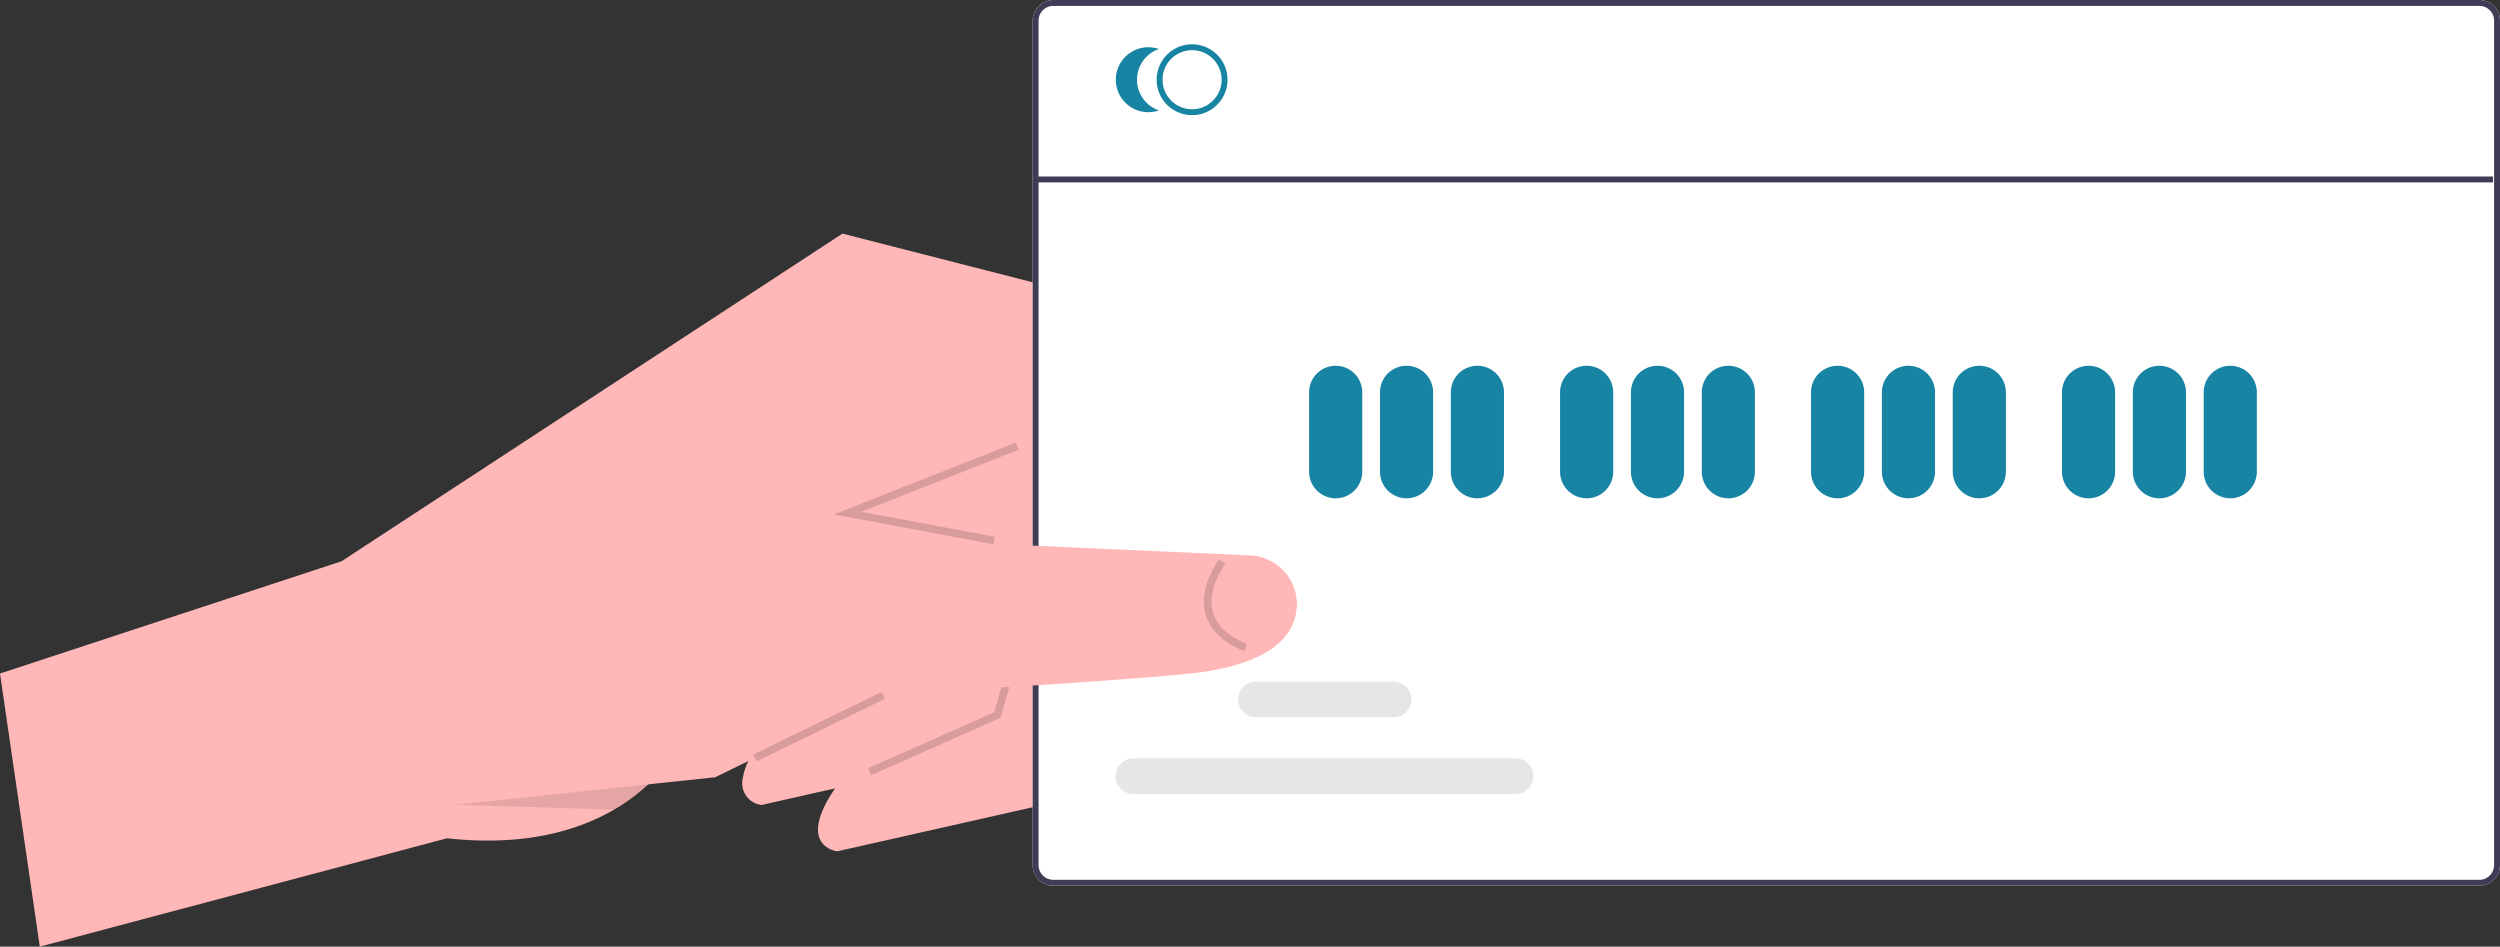 <svg xmlns="http://www.w3.org/2000/svg" data-name="Layer 1" width="653.852" height="247.587" viewBox="0 0 653.852 247.587" xmlns:xlink="http://www.w3.org/1999/xlink"><rect x="0" y="0" width="653.852" height="247.587" fill="#333333" stroke="none"/><path d="M545.502,536.8l-53.474,12.063s-10.904-1.241-.563-16.465c.928-1.371,2.031-2.846,3.326-4.448l27.713-13.601-.258-1.829-5.9-41.612L514.064,454.802l17.394-16.17,3.321-3.089,44.144,40.833-.315.581-18.453,33.355Z" transform="translate(-273.074 -326.207)" fill="#ffb7b7"/><path d="M525.73,524.673l-53.474,12.063a5.712,5.712,0,0,1-4.915-6.995,16.017,16.017,0,0,1,1.445-4.477,48.058,48.058,0,0,1,6.232-9.441l27.713-13.601-3.398-23.965-1.692-11.952-1.096-7.727-2.253-15.902,20.714-19.259L537.566,444.278,559.15,464.248l-2.913,5.258-3.473,6.284-16.667,30.144-3.396,6.14Z" transform="translate(-273.074 -326.207)" fill="#ffb7b7"/><path d="M618.698,516.249s-20.037-1.334-27.531-14.889a24.387,24.387,0,0,1-2.616-14.627L580.385,470.589l-11.623-23.002-29.649-4.682-1.547,1.373-21.499,19.101-6.577,5.844-10.157,9.033-49.257,43.763a36.706,36.706,0,0,1-7.46,9.323,50.214,50.214,0,0,1-8.982,6.64c-9.399,5.454-23.448,9.693-43.651,7.467L283.483,573.793,273.074,502.367l89.327-29.37,131.004-85.691,88.435,22.632,41.009,58.23Z" transform="translate(-273.074 -326.207)" fill="#ffb7b7"/><path d="M921.521,326.207H548.562a5.411,5.411,0,0,0-5.405,5.405V552.453a5.411,5.411,0,0,0,5.405,5.405H921.521a5.411,5.411,0,0,0,5.405-5.405V331.612A5.412,5.412,0,0,0,921.521,326.207Z" transform="translate(-273.074 -326.207)" fill="#fff"/><path d="M921.521,326.207H548.562a5.411,5.411,0,0,0-5.405,5.405V552.453a5.411,5.411,0,0,0,5.405,5.405H921.521a5.411,5.411,0,0,0,5.405-5.405V331.612A5.412,5.412,0,0,0,921.521,326.207ZM925.382,552.453a3.862,3.862,0,0,1-3.861,3.861H548.562a3.862,3.862,0,0,1-3.861-3.861V331.612a3.863,3.863,0,0,1,3.861-3.861H921.521a3.863,3.863,0,0,1,3.861,3.861Z" transform="translate(-273.074 -326.207)" fill="#3f3d56"/><path d="M584.851,356.323a9.266,9.266,0,1,1,9.266-9.266A9.266,9.266,0,0,1,584.851,356.323Zm0-16.988a7.722,7.722,0,1,0,7.722,7.722A7.722,7.722,0,0,0,584.851,339.335Z" transform="translate(-273.074 -326.207)" fill="#1784a4"/><path d="M570.448,347.057a8.496,8.496,0,0,1,5.724-8.03,8.494,8.494,0,1,0,0,16.059A8.496,8.496,0,0,1,570.448,347.057Z" transform="translate(-273.074 -326.207)" fill="#1784a4"/><path d="M622.412,456.534a6.958,6.958,0,0,1-6.95-6.95V428.736a6.95,6.95,0,0,1,13.899,0v20.849A6.957,6.957,0,0,1,622.412,456.534Z" transform="translate(-273.074 -326.207)" fill="#1784a4"/><path d="M640.944,456.534a6.957,6.957,0,0,1-6.95-6.95V428.736a6.95,6.95,0,0,1,13.899,0v20.849A6.957,6.957,0,0,1,640.944,456.534Z" transform="translate(-273.074 -326.207)" fill="#1784a4"/><path d="M659.476,456.534a6.957,6.957,0,0,1-6.95-6.95V428.736a6.95,6.95,0,0,1,13.899,0v20.849A6.957,6.957,0,0,1,659.476,456.534Z" transform="translate(-273.074 -326.207)" fill="#1784a4"/><path d="M688.047,456.534a6.957,6.957,0,0,1-6.95-6.95V428.736a6.95,6.95,0,0,1,13.899,0v20.849A6.957,6.957,0,0,1,688.047,456.534Z" transform="translate(-273.074 -326.207)" fill="#1784a4"/><path d="M706.579,456.534a6.957,6.957,0,0,1-6.95-6.95V428.736a6.95,6.95,0,0,1,13.899,0v20.849A6.957,6.957,0,0,1,706.579,456.534Z" transform="translate(-273.074 -326.207)" fill="#1784a4"/><path d="M725.111,456.534a6.957,6.957,0,0,1-6.95-6.95V428.736a6.95,6.95,0,0,1,13.899,0v20.849A6.957,6.957,0,0,1,725.111,456.534Z" transform="translate(-273.074 -326.207)" fill="#1784a4"/><path d="M753.681,456.534a6.957,6.957,0,0,1-6.95-6.95V428.736a6.95,6.95,0,0,1,13.899,0v20.849A6.957,6.957,0,0,1,753.681,456.534Z" transform="translate(-273.074 -326.207)" fill="#1784a4"/><path d="M772.213,456.534a6.957,6.957,0,0,1-6.95-6.95V428.736a6.95,6.95,0,0,1,13.899,0v20.849A6.957,6.957,0,0,1,772.213,456.534Z" transform="translate(-273.074 -326.207)" fill="#1784a4"/><path d="M790.745,456.534a6.957,6.957,0,0,1-6.95-6.95V428.736a6.95,6.95,0,0,1,13.899,0v20.849A6.957,6.957,0,0,1,790.745,456.534Z" transform="translate(-273.074 -326.207)" fill="#1784a4"/><path d="M819.316,456.534a6.957,6.957,0,0,1-6.95-6.95V428.736a6.95,6.95,0,0,1,13.899,0v20.849A6.957,6.957,0,0,1,819.316,456.534Z" transform="translate(-273.074 -326.207)" fill="#1784a4"/><path d="M837.848,456.534a6.957,6.957,0,0,1-6.95-6.95V428.736a6.95,6.95,0,0,1,13.899,0v20.849A6.957,6.957,0,0,1,837.848,456.534Z" transform="translate(-273.074 -326.207)" fill="#1784a4"/><path d="M856.38,456.534a6.957,6.957,0,0,1-6.95-6.95V428.736a6.95,6.95,0,0,1,13.899,0v20.849A6.957,6.957,0,0,1,856.38,456.534Z" transform="translate(-273.074 -326.207)" fill="#1784a4"/><path d="M669.529,533.88H569.578a4.67,4.67,0,1,1,0-9.339h99.95a4.67,4.67,0,0,1,0,9.339Z" transform="translate(-273.074 -326.207)" fill="#e6e6e6"/><path d="M637.483,513.804H601.623a4.67,4.67,0,1,1,0-9.339h35.86a4.67,4.67,0,1,1,0,9.339Z" transform="translate(-273.074 -326.207)" fill="#e6e6e6"/><rect x="271.349" y="46.161" width="380.681" height="1.544" fill="#3f3d56"/><polygon points="227.821 202.764 227.011 200.936 260.015 186.299 267.883 158.697 256.023 149.108 257.28 147.552 270.169 157.973 261.682 187.748 227.821 202.764" opacity="0.15"/><path d="M468.787,525.264l-8.675,4.225-17.495,1.853a50.214,50.214,0,0,1-8.982,6.64l-15.342-.508-25.912-.811L479.981,461.967l17.66,4.337S467.969,527.007,468.787,525.264Z" transform="translate(-273.074 -326.207)" opacity="0.1"/><path d="M591.167,501.359c-2.299.443-4.82.809-7.607,1.09-14.382,1.438-44.783,3.349-47.464,3.484-18.007.847-29.328.838-29.328.838l-37.982,18.493-8.675,4.225-70.317,7.447,95.216-81.19,11.535,2.831,19.522,4.801,21.508,5.288,18.662.839,24.149,1.083,19.519.877a12.809,12.809,0,0,1,12.359,13.168C611.957,491.073,607.492,498.187,591.167,501.359Z" transform="translate(-273.074 -326.207)" fill="#ffb7b7"/><path d="M598.569,496.465c-.311-.095-7.644-2.402-9.971-8.857-1.565-4.34-.463-9.418,3.273-15.093l1.67,1.1c-3.367,5.115-4.399,9.591-3.067,13.303,1.978,5.511,8.614,7.614,8.68,7.635Z" transform="translate(-273.074 -326.207)" opacity="0.15"/><rect x="468.642" y="515.236" width="37.377" height="2" transform="translate(-449.922 -60.683) rotate(-25.969)" opacity="0.15"/><polygon points="218.073 134.541 265.672 115.768 266.406 117.629 225.273 133.852 260.231 140.382 259.863 142.348 218.073 134.541" opacity="0.15"/></svg>